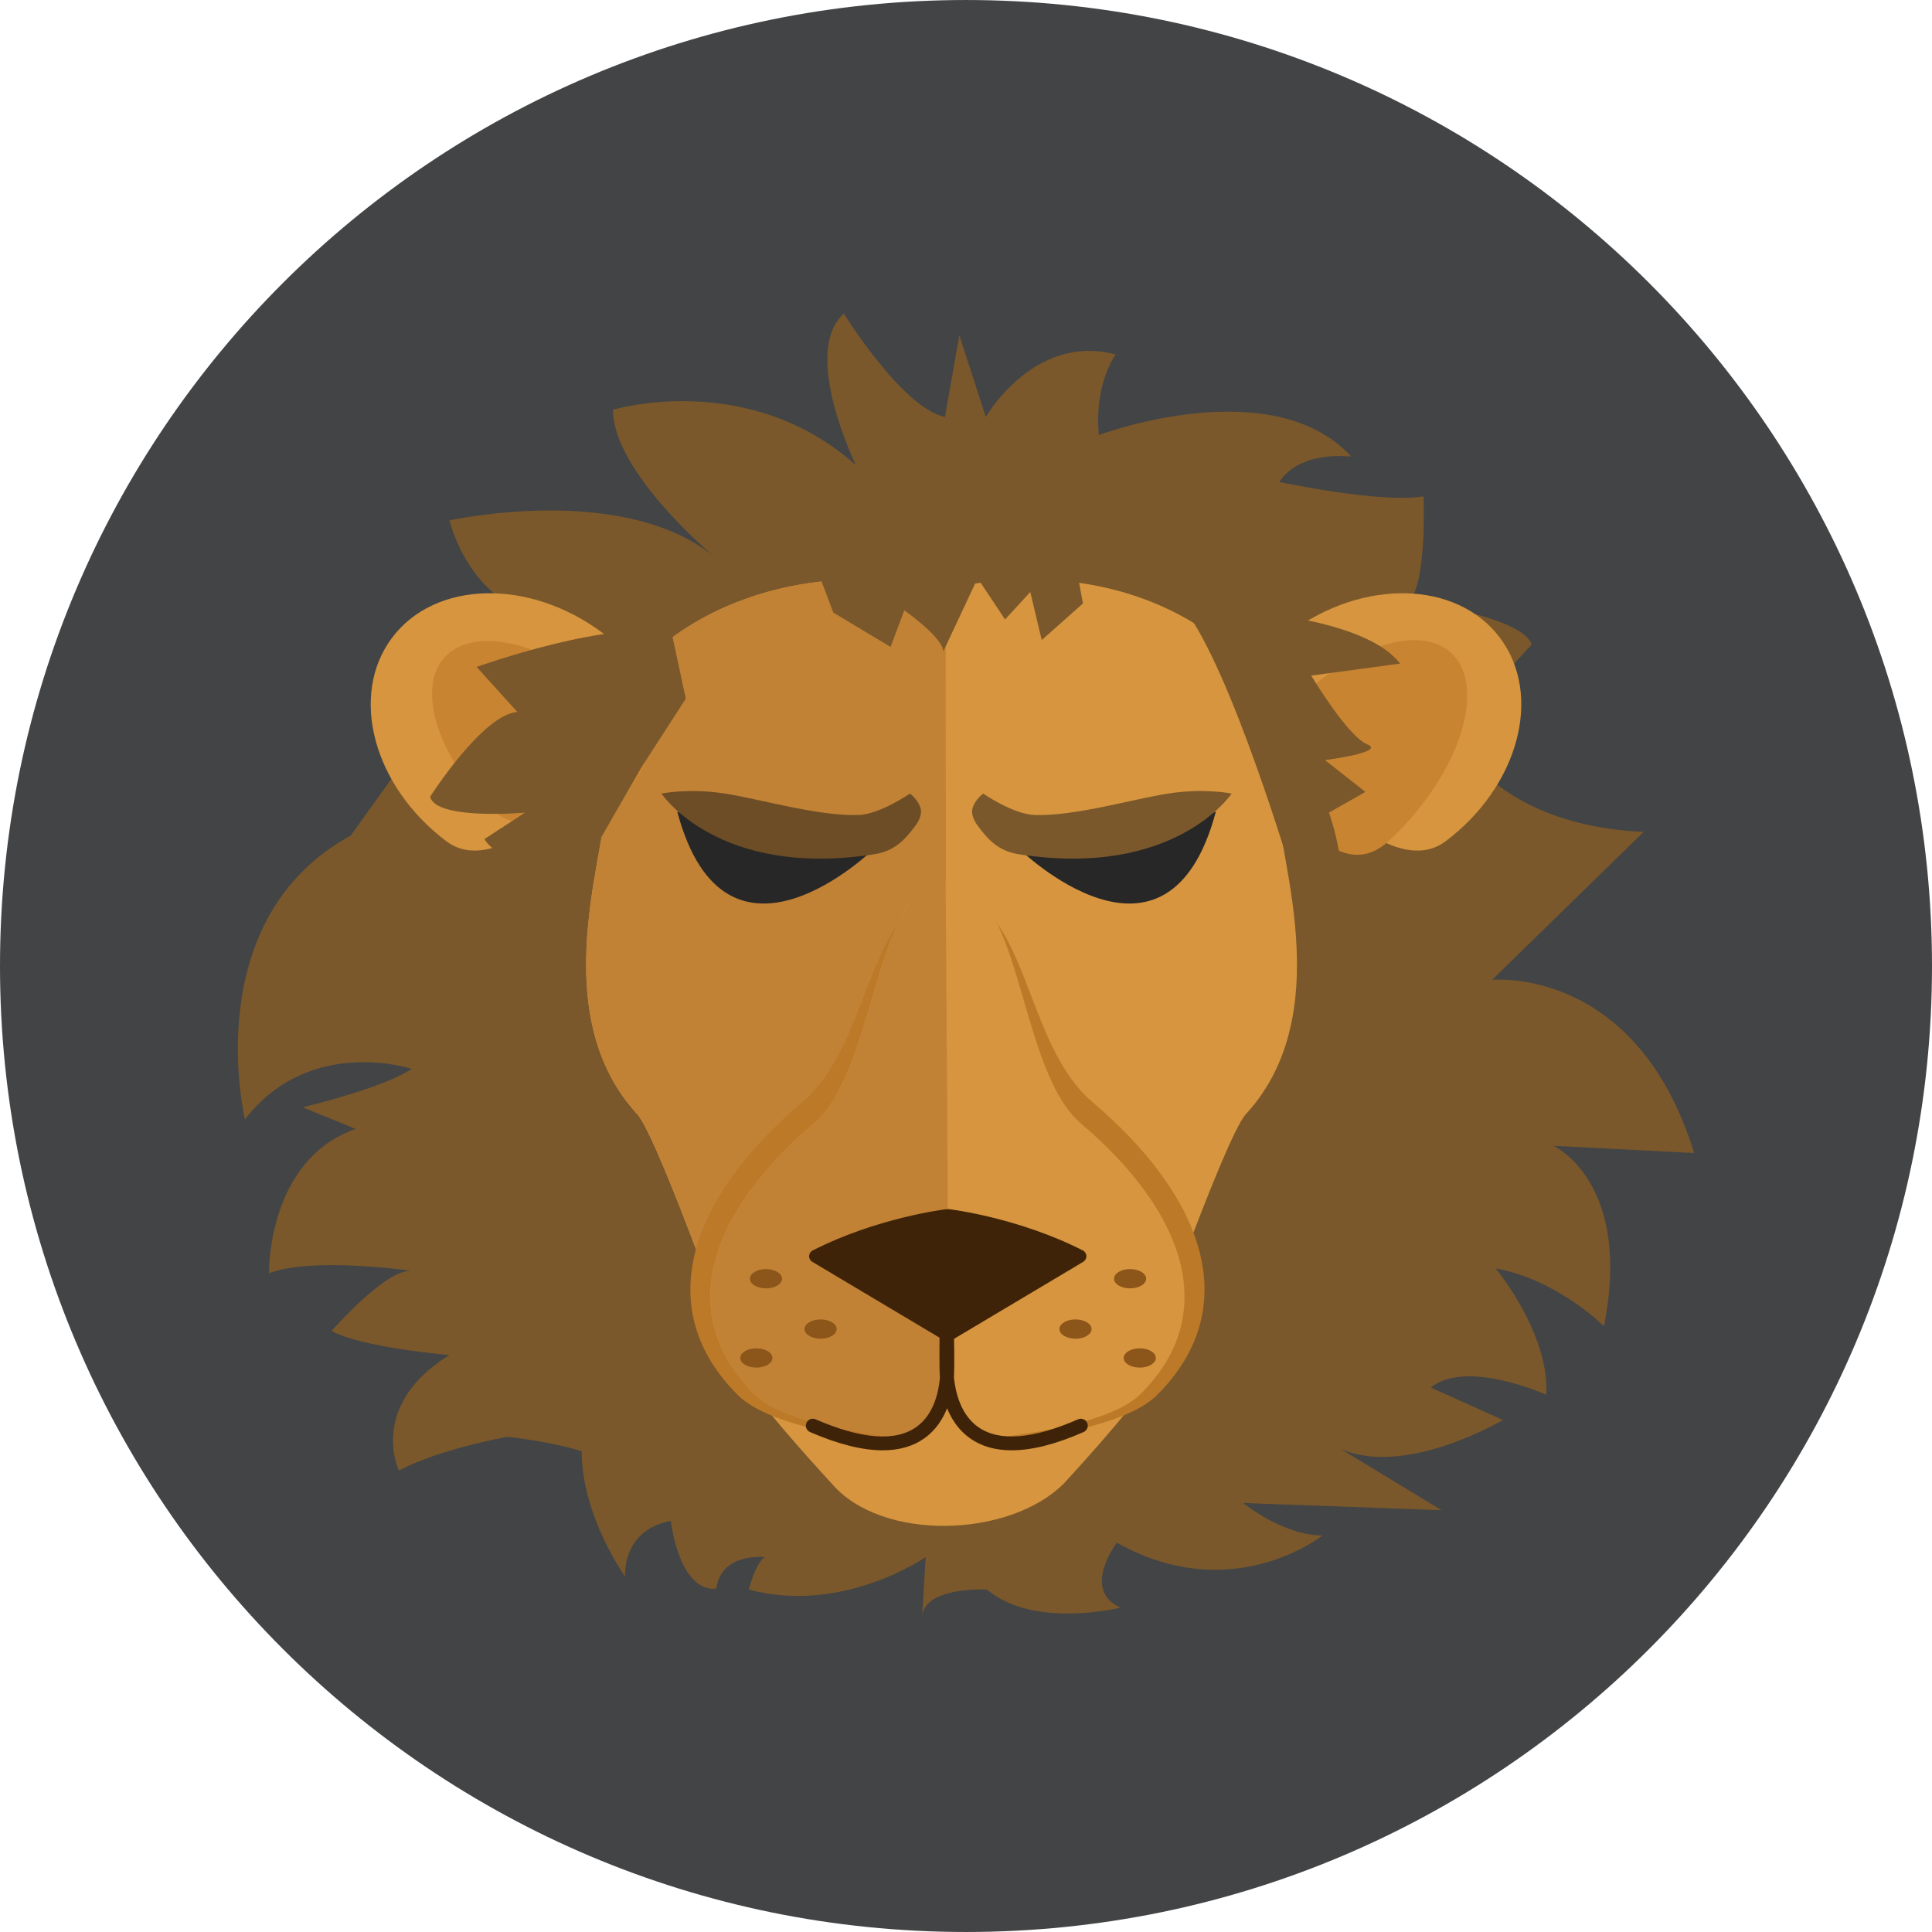 <!DOCTYPE svg PUBLIC "-//W3C//DTD SVG 1.1//EN" "http://www.w3.org/Graphics/SVG/1.1/DTD/svg11.dtd">
<!-- Uploaded to: SVG Repo, www.svgrepo.com, Transformed by: SVG Repo Mixer Tools -->
<svg height="800px" width="800px" version="1.1" id="Layer_1" xmlns="http://www.w3.org/2000/svg" xmlns:xlink="http://www.w3.org/1999/xlink" viewBox="0 0 496.159 496.159" xml:space="preserve" fill="#000000">
<g id="SVGRepo_bgCarrier" stroke-width="0"/>
<g id="SVGRepo_tracerCarrier" stroke-linecap="round" stroke-linejoin="round"/>
<g id="SVGRepo_iconCarrier"> <path style="fill:#434445;" d="M248.083,0.003C111.071,0.003,0,111.063,0,248.085c0,137.001,111.07,248.071,248.083,248.071 c137.006,0,248.076-111.07,248.076-248.071C496.159,111.063,385.089,0.003,248.083,0.003z"/> <path style="fill:#7A582B;" d="M398.941,294.253l36.136,1.853c-14.825-48.181-51.887-44.475-51.887-44.475l38.915-37.988 c-39.842-1.853-49.107-25.943-49.107-25.943l20.384-22.238c-2.78-7.412-31.503-11.118-31.503-11.118 c4.633-4.633,3.707-26.87,3.707-26.87c-11.119,1.854-37.062-3.707-37.062-3.707c5.559-8.338,18.531-6.485,18.531-6.485 c-20.384-22.237-64.859-5.559-64.859-5.559c-1.236-13.282,4.325-20.693,4.325-20.693c-21.002-5.56-33.356,16.06-33.356,16.06 l-6.794-21.001l-3.706,21.001c-11.119-2.471-25.943-26.561-25.943-26.561c-11.119,9.884,3.088,38.916,3.088,38.916 c-27.797-24.708-62.389-14.208-62.389-14.208c0,16.06,25.944,37.681,25.944,37.681c-23.472-19.15-67.948-9.266-67.948-9.266 c4.942,17.295,16.678,22.237,16.678,22.237l-42.005,58.68c-39.534,21.62-27.179,72.891-27.179,72.891 c16.678-21.62,42.815-12.973,42.815-12.973c-7.219,4.942-27.991,9.884-27.991,9.884c6.177,2.472,13.589,5.56,13.589,5.56 c-22.855,8.03-22.237,37.063-22.237,37.063c11.118-4.324,36.639-0.618,36.639-0.618c-6.601-0.618-20.578,15.442-20.578,15.442 c8.03,4.324,30.267,6.177,30.267,6.177c-21.002,12.973-12.972,29.65-12.972,29.65c10.501-5.56,27.797-8.647,27.797-8.647 c11.736,1.234,19.149,3.706,19.149,3.706c0,16.678,11.119,32.12,11.119,32.12c0-12.972,11.737-14.207,11.737-14.207 c3.088,19.767,11.736,17.296,11.736,17.296c1.235-9.266,12.354-8.03,12.354-8.03c-2.471,1.853-4.016,8.338-4.016,8.338 c24.091,6.486,45.401-8.338,45.401-8.338l-0.926,15.751c0-8.339,16.679-7.413,16.679-7.413c12.044,10.192,34.282,4.634,34.282,4.634 c-10.192-4.634-0.927-16.679-0.927-16.679c29.65,16.679,52.814-1.853,52.814-1.853c-10.192,0-20.384-8.34-20.384-8.34l50.961,1.854 l-25.943-15.751c16.678,7.412,41.694-7.413,41.694-7.413l-18.53-8.339c9.265-7.412,29.649,1.854,29.649,1.854 c0.927-15.752-12.972-32.43-12.972-32.43c15.752,2.779,27.796,14.825,27.796,14.825 C419.325,303.519,398.941,294.253,398.941,294.253z"/> <path style="fill:#D6953E;" d="M328.513,203.984c10.954-25.878-28.438-65.434-85.661-52.739 c-57.222-12.694-98.714,26.861-87.762,52.739c3.415,8.066-17.117,54.272,8.553,82.144c5.622,6.103,28.21,70.716,28.21,70.716 c0.79,1.381,25.19,6.627,48.714,7.004c0,0.009,0,0.023,0,0.023c0.411-0.001,0.823-0.007,1.234-0.011 c0.411,0.004,0.824,0.01,1.234,0.011c0,0,0-0.015,0-0.023c23.524-0.377,47.925-5.623,48.714-7.004c0,0,22.59-64.613,28.211-70.716 C345.631,258.256,325.099,212.05,328.513,203.984z"/> <path style="fill:#C18236;" d="M242.852,151.245c-57.222-12.694-98.714,26.861-87.762,52.739 c3.415,8.066-17.117,54.272,8.553,82.144c5.622,6.103,28.21,70.716,28.21,70.716c0.79,1.381,25.19,6.627,48.714,7.004 c0,0.009,0,0.023,0,0.023c0.411-0.001,0.823-0.007,1.234-0.011c0.411,0.004,0.824,0.01,1.234,0.011c0,0,0-0.015,0-0.023 L242.852,151.245z"/> <path style="fill:#D6953E;" d="M255.313,361.594l-12.461-8.826l-12.716,8.901l-36.815-4.826 c3.339,5.845,20.203,24.079,20.203,24.079c12.828,15.134,45.832,14.034,59.74,0c0,0,16.864-18.234,20.203-24.079L255.313,361.594z"/> <path style="fill:#BC7928;" d="M280.533,283.009c-16.379-13.906-16.29-45.451-32.789-53.355c-1.579-0.758-7.148-0.796-8.644-0.104 c-16.458,7.605-16.557,39.491-33.01,53.46c-29.153,24.754-38.872,53.174-16.501,75.359c9.91,9.829,43.455,12.377,43.455,12.377 s8.906-10.815,9.086-10.863c0.165,0.044,2.2,0.044,2.364,0c0.181,0.048,9.085,10.863,9.085,10.863s33.546-2.548,43.456-12.377 C319.405,336.183,309.686,307.763,280.533,283.009z"/> <path style="fill:#D6953E;" d="M277.639,288.567c-15.106-12.825-15.023-54.343-30.24-61.634c-1.457-0.698-6.592-0.733-7.972-0.097 c-15.179,7.015-15.27,48.847-30.442,61.73c-26.887,22.828-35.849,49.039-15.219,69.5c9.139,9.063,40.076,11.414,40.076,11.414 s8.213-9.975,8.379-10.02c0.151,0.041,2.029,0.041,2.181,0c0.167,0.045,8.379,10.02,8.379,10.02s30.937-2.351,40.077-11.414 C313.488,337.606,304.525,311.395,277.639,288.567z"/> <path style="fill:#C18236;" d="M242.852,226.239c-1.638-0.016-2.735,0.279-3.425,0.598c-15.179,7.015-15.27,48.847-30.442,61.73 c-26.887,22.828-35.849,49.039-15.219,69.5c9.139,9.063,40.076,11.414,40.076,11.414s8.213-9.975,8.379-10.02 c0.079,0.021,0.627,0.031,1.156,0.03C243.862,359.491,242.852,226.239,242.852,226.239z"/> <g> <path style="fill:#3F2308;" d="M278.084,321.127c-16.492-8.386-33.68-10.519-34.403-10.604c-0.098-0.014-0.189,0.021-0.287,0.024 c-0.096-0.004-0.188-0.038-0.286-0.024c-0.723,0.085-17.912,2.218-34.403,10.604c-0.542,0.276-0.892,0.824-0.913,1.433 c-0.02,0.607,0.292,1.179,0.814,1.49l33.845,20.175c0.264,0.157,0.559,0.235,0.854,0.235c0.03,0,0.06-0.009,0.088-0.011 c0.03,0.002,0.059,0.011,0.09,0.011c0.295,0,0.591-0.078,0.855-0.235l33.845-20.175c0.521-0.312,0.833-0.883,0.814-1.49 C278.976,321.952,278.627,321.404,278.084,321.127z"/> <path style="fill:#3F2308;" d="M279.202,365.409c-0.396-0.902-1.449-1.312-2.35-0.915c-11.653,5.127-20.291,5.79-25.677,1.966 c-4.451-3.159-5.81-8.87-6.199-12.757c0.185-2.452,0.034-11.09,0.016-11.285c-0.087-0.914-0.853-1.595-1.746-1.606 c-0.005,0-0.01-0.002-0.016-0.003c-0.98-0.089-1.841,0.651-1.922,1.634c-0.016,0.196-0.144,8.851,0.077,11.319 c-0.334,3.851-1.607,9.471-5.971,12.639c-5.362,3.891-14.099,3.25-25.971-1.909c-0.904-0.395-1.955,0.021-2.346,0.925 c-0.394,0.903,0.021,1.954,0.924,2.347c7.199,3.128,13.436,4.693,18.666,4.693c4.295,0,7.912-1.056,10.822-3.169 c2.816-2.044,4.593-4.808,5.713-7.625c1.163,2.851,2.991,5.646,5.872,7.696c2.902,2.065,6.477,3.099,10.699,3.099 c5.199,0,11.38-1.566,18.495-4.697C279.189,367.363,279.599,366.31,279.202,365.409z"/> </g> <g> <path style="fill:#282727;" d="M173.911,208.384c12.468,46.939,50.606,9.534,50.606,9.534 C202.698,223.052,173.911,208.384,173.911,208.384z"/> <path style="fill:#282727;" d="M261.654,217.918c0,0,38.138,37.405,50.606-9.534C312.261,208.384,283.473,223.052,261.654,217.918z "/> </g> <path style="fill:#6D4D25;" d="M236.435,207.65c-0.55-2.2-2.75-3.851-2.75-3.851s-7.701,5.318-13.202,5.501 c-10.339,0.345-24.937-4.033-34.288-5.501c-9.351-1.467-16.319,0-16.319,0s14.486,21.82,54.641,15.586 c5.429-0.844,8.067-4.034,10.359-7.06C234.877,212.326,236.986,209.85,236.435,207.65z"/> <path style="fill:#7A582B;" d="M299.975,203.799c-9.351,1.468-23.949,5.846-34.288,5.501c-5.5-0.183-13.202-5.501-13.202-5.501 s-2.2,1.65-2.75,3.851s1.559,4.676,1.559,4.676c2.292,3.025,4.93,6.216,10.359,7.06c40.155,6.234,54.641-15.586,54.641-15.586 S309.327,202.332,299.975,203.799z"/> <path style="fill:#D6953E;" d="M154.794,162.576c-18.826-14.1-43.06-13.548-54.13,1.233c-11.07,14.78-4.783,38.191,14.044,52.29 C133.534,230.2,173.62,176.676,154.794,162.576z"/> <path style="fill:#C98431;" d="M162.791,185.09c-14.671-16.132-35.12-24.449-45.675-18.578c-10.555,5.87-7.216,23.706,7.456,39.838 S177.464,201.222,162.791,185.09z"/> <path style="fill:#D6953E;" d="M385.22,163.809c-11.069-14.781-35.304-15.333-54.129-1.233 c-18.826,14.101,21.26,67.624,40.086,53.523C390.003,202,396.29,178.589,385.22,163.809z"/> <path style="fill:#C98431;" d="M374.918,170.547c-5.87-10.555-23.706-7.216-39.838,7.456s5.128,52.892,21.26,38.219 C372.472,201.551,380.79,181.102,374.918,170.547z"/> <g> <path style="fill:#7A582B;" d="M351.088,191.13c-5.039-2.063-14.349-17.636-14.349-17.636l22.825-3.075 c-11.118-14.354-55.595-14.257-55.595-14.257c12.244,15.584,27.98,68.96,27.98,68.96c6.259,3.868,10.151,8.729,10.151,8.729 c5.676-7.479-0.81-25.166-0.81-25.166l9.364-5.316l-10.38-8.17C340.274,195.2,356.127,193.192,351.088,191.13z"/> <path style="fill:#7A582B;" d="M274.586,136.141l-67.047,4.117l6.47,17.056l14.702,8.822l3.53-9.41c0,0,9.999,7.057,9.999,10.586 l8.822-18.82l7.057,10.587l6.47-7.059l2.94,12.352l10.586-9.41L274.586,136.141z"/> <path style="fill:#7A582B;" d="M172.615,163.105c-14.123-4.762-50.211,8.168-50.211,8.168l10.445,11.566 c-8.953,0.681-22.383,21.769-22.383,21.769c1.492,6.123,24.373,4.082,24.373,4.082l-10.445,6.803 c4.974,8.164,25.614,7.213,25.614,7.213l14.675-25.58l11.439-17.689L172.615,163.105z"/> </g> <g> <ellipse style="fill:#8C5519;" cx="290.22" cy="328.39" rx="4.125" ry="2.475"/> <ellipse style="fill:#8C5519;" cx="276.2" cy="341.32" rx="4.125" ry="2.476"/> <ellipse style="fill:#8C5519;" cx="292.7" cy="348.74" rx="4.125" ry="2.475"/> <ellipse style="fill:#8C5519;" cx="196.71" cy="328.39" rx="4.125" ry="2.475"/> <ellipse style="fill:#8C5519;" cx="210.74" cy="341.32" rx="4.125" ry="2.476"/> <ellipse style="fill:#8C5519;" cx="194.24" cy="348.74" rx="4.125" ry="2.475"/> </g> </g>
</svg>